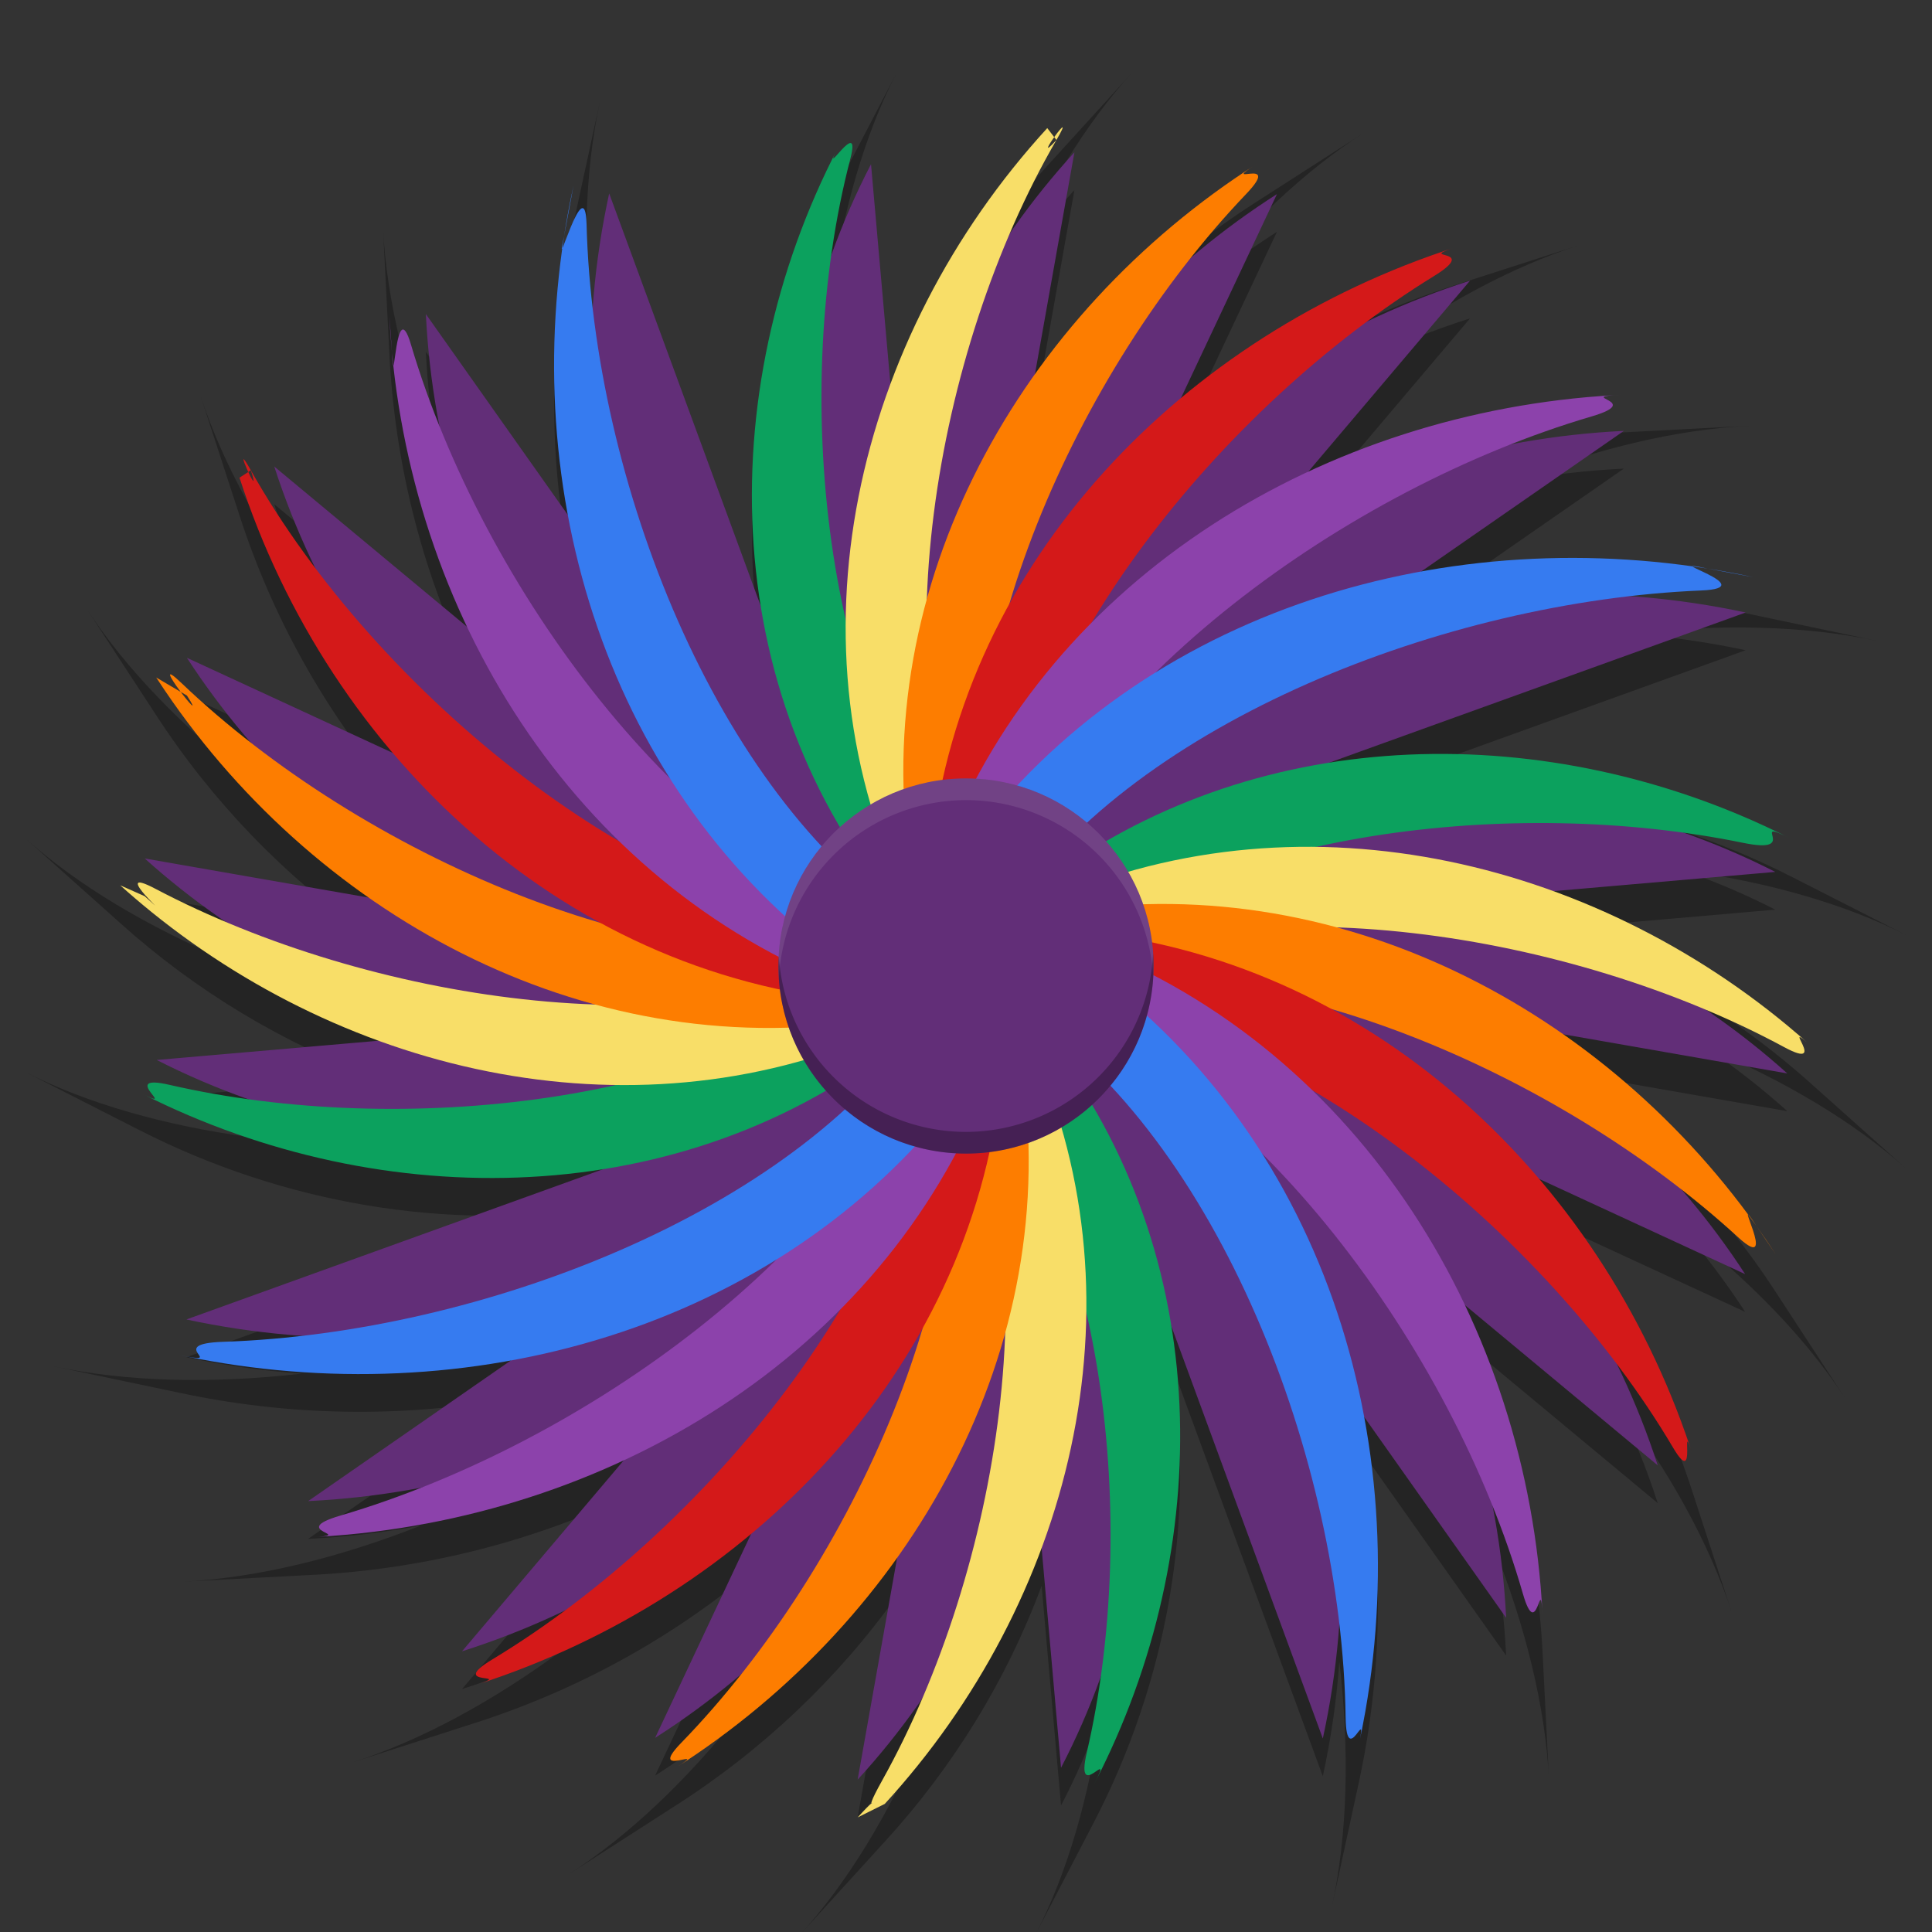 <?xml version="1.0" encoding="UTF-8" standalone="no"?>
<svg
   version="1.1"
   viewBox="0 0 512 512"
   id="svg149267"
   sodipodi:docname="kali-rainbowcrack.svg"
   inkscape:version="1.1.2 (0a00cf5339, 2022-02-04)"
   xmlns:inkscape="http://www.inkscape.org/namespaces/inkscape"
   xmlns:sodipodi="http://sodipodi.sourceforge.net/DTD/sodipodi-0.dtd"
   xmlns="http://www.w3.org/2000/svg"
   xmlns:svg="http://www.w3.org/2000/svg">
  <rect x="0" y="0" width="512" height="512" fill="#333333" stroke="none"/>
  <defs
     id="defs149271" />
  <sodipodi:namedview
     id="namedview149269"
     pagecolor="#ffffff"
     bordercolor="#666666"
     borderopacity="1.0"
     inkscape:pageshadow="2"
     inkscape:pageopacity="0.0"
     inkscape:pagecheckerboard="0"
     showgrid="false"
     inkscape:zoom="1.6152344"
     inkscape:cx="255.69045"
     inkscape:cy="256"
     inkscape:window-width="1920"
     inkscape:window-height="1051"
     inkscape:window-x="0"
     inkscape:window-y="29"
     inkscape:window-maximized="1"
     inkscape:current-layer="g149257" />
  <path
     d="m300.19 19.07-22.648 24.873c-18.142 19.803-32.375 42.995-41.574 67.813l-5.143-58.236c-4.06 7.817-7.579 15.891-10.535 24.139 3.08-21.871 8.886-42.101 17.297-58.295l-15.482 29.738c-19.435 37.42-27.119 80.564-20.529 121.4l-40.135-109.24c-2.195 10.035-3.655 20.204-4.381 30.396-2.725-23.338-2.218-45.815 2.004-65.113l-7.09 32.709c-6.289 28.75-6.817 58.619-1.502 87.199l-37.613-53.217c0.486 9.949 1.685 19.842 3.57 29.578-8.649-21.568-13.985-43.116-14.934-62.531l1.695 33.439c1.397 28.584 8.431 56.789 20.576 82.379l-51.086-42.469c2.977 9.201 6.602 18.174 10.82 26.836-13.856-18.384-24.532-37.577-30.43-55.807l10.398 31.922c8.653 26.749 22.545 51.725 40.609 72.943l-54.551-25.201c5.135 7.903 10.831 15.42 16.986 22.516-18.041-14.033-33.234-29.643-43.549-45.518l18.434 28.215c14.863 22.875 34.113 42.837 56.297 58.332l-59.344-10.365c6.804 6.119 14.029 11.744 21.574 16.867-20.87-8.791-39.41-19.807-53.301-32.299l25.238 22.551c19.987 17.974 43.392 32.073 68.439 41.188l-58.773 5.096c7.85 4.002 15.954 7.473 24.234 10.393-22.129-3.057-42.592-8.818-58.955-17.16l30.26 15.408c37.837 19.289 81.472 26.898 122.76 20.307l-110.43 39.824c10.115 2.172 20.365 3.62 30.639 4.34-23.651 2.727-46.424 2.235-65.953-1.959l33.287 6.998c29.017 6.231 59.165 6.754 88.012 1.488l-53.711 37.264c10.069-0.483 20.08-1.675 29.932-3.551-21.87 8.635-43.722 13.965-63.391 14.908l33.951-1.777c28.849-1.384 57.314-8.351 83.141-20.383l-42.859 50.609c9.343-2.967 18.453-6.582 27.244-10.793-18.624 13.812-38.077 24.454-56.545 30.318l32.279-10.396c26.999-8.574 52.208-22.338 73.625-40.236l-25.438 54.049c8.039-5.127 15.682-10.819 22.893-16.973-14.186 17.939-29.979 33.046-46.045 43.293l28.414-18.27c23.087-14.725 43.234-33.794 58.873-55.771l-10.461 58.793c6.225-6.795 11.943-14.013 17.146-21.553-8.866 20.691-19.987 39.076-32.609 52.854l22.648-24.873c18.142-19.803 32.375-42.995 41.574-67.812l5.143 58.236c4.06-7.817 7.579-15.891 10.535-24.139-3.08 21.871-8.886 42.101-17.297 58.295l15.482-29.738c19.434-37.419 27.118-80.56 20.529-121.4l40.125 109.21c2.194-10.032 3.656-20.197 4.383-30.387 2.724 23.334 2.215 45.808-2.006 65.104l7.09-32.709c6.289-28.75 6.817-58.62 1.502-87.201l37.613 53.219c-0.486-9.949-1.685-19.842-3.57-29.578 8.649 21.568 13.985 43.117 14.934 62.533l-1.695-33.443c-1.397-28.584-8.431-56.787-20.576-82.377l51.086 42.469c-2.977-9.201-6.601-18.174-10.818-26.836 13.855 18.383 24.531 37.575 30.428 55.805l-10.398-31.92c-8.654-26.75-22.545-51.726-40.609-72.945l54.551 25.203c-5.134-7.902-10.829-15.418-16.982-22.512 18.039 14.032 33.231 29.641 43.545 45.514l-18.434-28.215c-14.863-22.875-34.111-42.837-56.295-58.332l59.342 10.365c-6.806-6.121-14.034-11.747-21.582-16.871 20.873 8.791 39.416 19.808 53.309 32.301l-25.238-22.549c-19.987-17.974-43.392-32.073-68.439-41.188l58.773-5.096c-7.878-4.016-16.019-7.479-24.33-10.404 22.166 3.054 42.664 8.818 59.051 17.172l-30.26-15.408c-37.797-19.269-81.381-26.881-122.63-20.326l110.31-39.781c-10.115-2.172-20.365-3.62-30.639-4.34 23.651-2.727 46.424-2.235 65.953 1.959l-33.287-6.998c-29.017-6.231-59.165-6.754-88.012-1.488l53.711-37.264c-10.069 0.483-20.08 1.675-29.932 3.551 21.87-8.635 43.722-13.965 63.391-14.908l-33.951 1.777c-28.849 1.384-57.314 8.351-83.141 20.383l42.859-50.609c-9.343 2.967-18.453 6.582-27.244 10.793 18.624-13.812 38.077-24.454 56.545-30.318l-32.279 10.396c-26.999 8.574-52.208 22.338-73.625 40.236l25.438-54.049c-8.038 5.127-15.681 10.818-22.891 16.971 14.186-17.938 29.978-33.044 46.043-43.291l-28.414 18.27c-23.087 14.725-43.234 33.794-58.873 55.771l10.461-58.793c-6.225 6.795-11.943 14.013-17.146 21.553 8.866-20.691 19.987-39.076 32.609-52.854z"
     fill-rule="evenodd"
     opacity=".3"
     id="path149205" />
  <path
     d="m284.73 40.371c-22.803 24.89-39.072 55.309-46.461 87.402l-7.441-84.254c-32.199 61.998-30.412 140.06 17.146 194.12l-0.633-7.168c0.823 1.843 1.678 3.68 2.58 5.506l1.178-6.619c0.296 1.835 0.615 3.672 0.979 5.51l4.373-9.293c-0.248 2.223-0.453 4.459-0.609 6.711l3.307-3.906c-0.794 2.03-1.556 4.081-2.275 6.158l7.58-5.258c-1.476 1.98-2.914 3.998-4.314 6.061l202.48-73.021c-35.963-7.722-73.636-6.281-108.01 4.414l75.736-52.545c-35.851 1.719-70.983 12.431-100.73 30.986l59.953-70.793c-33.686 10.697-64.364 29.798-87.855 55.018l36.689-77.959c-28.882 18.421-52.871 43.896-68.689 73.313l15.016-84.385zm-123.29 10.889c-7.794 35.631-6.34 72.957 4.455 107.01l-53.037-75.039c1.736 35.521 12.548 70.33 31.277 99.799l-71.455-59.402c10.797 33.374 30.077 63.769 55.531 87.043l-78.684-36.35c18.594 28.618 44.308 52.386 74.002 68.059l-85.178-14.879c25.123 22.593 55.825 38.709 88.219 46.029l-85.041 7.373c62.576 31.902 141.37 30.133 195.93-16.986l-7.236 0.627c1.861-0.815 3.715-1.663 5.559-2.557l-6.684-1.168c1.853-0.293 3.708-0.609 5.564-0.969l-9.379-4.332c2.244 0.245 4.501 0.449 6.773 0.604l-3.939-3.275c2.047 0.786 4.115 1.54 6.211 2.252l-5.307-7.508c1.998 1.462 4.036 2.887 6.117 4.273l-73.701-200.61zm220.98 158.25c-38.825-0.115-77.183 12.041-107.88 38.545l7.236-0.627c-1.861 0.815-3.715 1.663-5.559 2.557l6.684 1.168c-1.853 0.293-3.708 0.609-5.564 0.969l9.379 4.332c-2.244-0.245-4.501-0.449-6.773-0.604l3.939 3.275c-2.047-0.786-4.115-1.542-6.211-2.254l5.309 7.512c-1.998-1.462-4.037-2.888-6.119-4.275l73.701 200.61c7.795-35.632 6.341-72.958-4.455-107.02l53.037 75.041c-1.735-35.52-12.547-70.329-31.275-99.797l71.453 59.4c-10.796-33.373-30.075-63.769-55.527-87.043l78.68 36.35c-18.593-28.616-44.305-52.384-73.996-68.057l85.172 14.877c-25.123-22.593-55.825-38.709-88.219-46.029l85.041-7.373c-27.377-13.957-57.857-21.47-88.055-21.559zm-118.38 64.846 0.633 7.168c-0.823-1.843-1.678-3.68-2.58-5.506l-1.178 6.619c-0.296-1.835-0.615-3.672-0.979-5.51l-4.373 9.293c0.248-2.223 0.453-4.459 0.609-6.711l-3.307 3.904c0.794-2.029 1.557-4.079 2.275-6.156l-7.58 5.258c1.476-1.98 2.914-3.998 4.314-6.061l-202.48 73.021c35.963 7.722 73.636 6.281 108.01-4.414l-75.736 52.545c35.851-1.719 70.983-12.431 100.73-30.986l-59.953 70.793c33.686-10.697 64.364-29.798 87.855-55.018l-36.689 77.959c28.882-18.421 52.871-43.896 68.689-73.312l-15.016 84.385c22.803-24.89 39.072-55.309 46.461-87.402l7.441 84.254c32.199-61.998 30.412-140.06-17.146-194.12z"
     fill="#622e78"
     fill-rule="evenodd"
     id="path149207" />
  <g
     fill-rule="evenodd"
     shape-rendering="auto"
     id="g149257">
    <path
       d="m 268.13,240.73 12.817,14.661 c 40.456,-34.933 120.003,-44.556 180.923,-32.043 16.094,3.306 0.628,-7.253 13.057,-0.916 v 0 c -4.724,-2.408 -9.538,-4.635 -14.427,-6.674 C 397.426,189.448 321.945,194.256 268.127,240.73 Z"
       color="#000000"
       color-rendering="auto"
       dominant-baseline="auto"
       fill="#0ca15e"
       image-rendering="auto"
       solid-color="#000000"
       id="path149209"
       sodipodi:nodetypes="ccsccscc" />
    <path
       d="m 271.99,241.36 8.451,17.246 c 51.057,-24.753 135.682,-11.709 192.359,18.881 12.413,6.7 -1.752,-8.307 7.334,-0.137 v 0 c -2.102,-1.89 -4.241,-3.737 -6.416,-5.54 C 418.283,225.86 339.639,208.562 271.984,241.359 Z"
       color="#000000"
       color-rendering="auto"
       dominant-baseline="auto"
       fill="#f8de68"
       image-rendering="auto"
       solid-color="#000000"
       id="path149211"
       sodipodi:nodetypes="ccsccscc" />
    <path
       d="m 275.51,242.71 3.658,18.825 c 55.972,-10.854 133.703,22.559 181.446,66.348 11.43,10.484 -2.476,-14.264 4.806,-3.056 l 5.183,7.611 c -1.673,-2.575 -3.401,-5.112 -5.183,-7.611 C 423.078,265.452 350.537,228.16 275.514,242.71 Z"
       color="#000000"
       color-rendering="auto"
       dominant-baseline="auto"
       fill="#fd7d00"
       image-rendering="auto"
       solid-color="#000000"
       id="path149213"
       sodipodi:nodetypes="ccsccscc" />
    <path
       d="m 280.63,246.29 -1.385,19.122 c 60.105,4.087 130.125,60.665 164.148,118.248 6.682,11.309 1.577,-9.264 5.134,1.732 v 0 c -0.594,-1.835 -1.212,-3.661 -1.854,-5.478 C 421.586,308.943 359.476,251.645 280.627,246.292 Z"
       color="#000000"
       color-rendering="auto"
       dominant-baseline="auto"
       fill="#d41919"
       image-rendering="auto"
       solid-color="#000000"
       id="path149215"
       sodipodi:nodetypes="ccsccscc" />
    <path
       d="m 280.84,247.82 -6.332,18.115 c 57.405,19.501 110.404,91.553 129.063,156.384 3.924,13.633 4.633,-6.495 5.241,5.944 v 0 c -0.128,-2.615 -0.303,-5.227 -0.524,-7.833 C 401.866,344.887 356.208,273.429 280.842,247.823 Z"
       color="#000000"
       color-rendering="auto"
       dominant-baseline="auto"
       fill="#8c42ab"
       image-rendering="auto"
       solid-color="#000000"
       id="path149217"
       sodipodi:nodetypes="ccsccscc" />
    <path
       d="m 282.28,252.17 -10.849,15.875 c 51.336,34.211 84.175,118.571 85.176,187.081 0.209,14.331 6.115,-4.739 3.416,7.601 v 0 c 0.67,-3.062 1.274,-6.136 1.813,-9.22 C 375.03,378.033 349.075,296.688 282.28,252.177 Z"
       color="#000000"
       color-rendering="auto"
       dominant-baseline="auto"
       fill="#367bf0"
       image-rendering="auto"
       solid-color="#000000"
       id="path149219"
       sodipodi:nodetypes="ccsccscc" />
    <path
       d="m 271.44,268.01 -14.797,12.699 c 36.185,41.133 45.51,122.901 31.364,183.749 -3.28,14.107 7.662,-2.648 1.902,8.443 v 0 c 1.578,-3.039 3.079,-6.115 4.501,-9.225 C 323.433,400.198 319.623,322.778 271.441,268.011 Z"
       color="#000000"
       color-rendering="auto"
       dominant-baseline="auto"
       fill="#0ca15e"
       image-rendering="auto"
       solid-color="#000000"
       id="path149221"
       sodipodi:nodetypes="ccsccscc" />
    <path
       d="m 270.8,271.83 -17.407,8.373 c 25.161,50.943 11.705,135.527 -19.614,191.648 -6.591,11.811 1.485,1.069 -6.495,9.78 l 7.19,-3.581 c 1.512,-1.65 2.997,-3.324 4.454,-5.02 C 286.156,418.039 304.173,339.395 270.8,271.83 Z"
       color="#000000"
       color-rendering="auto"
       dominant-baseline="auto"
       fill="#f8de68"
       image-rendering="auto"
       solid-color="#000000"
       id="path149223"
       sodipodi:nodetypes="ccsccscc" />
    <path
       d="m 269.44,275.32 -19.001,3.624 c 11.199,56.689 -24.248,135.908 -69.874,182.889 -9.692,9.98 8.571,0.236 -1.69,6.782 v 0 c 1.885,-1.202 3.75,-2.434 5.595,-3.693 C 245.608,423.189 284.297,350.516 269.44,275.325 Z"
       color="#000000"
       color-rendering="auto"
       dominant-baseline="auto"
       fill="#fd7d00"
       image-rendering="auto"
       solid-color="#000000"
       id="path149225"
       sodipodi:nodetypes="ccsccscc" />
    <path
       d="m 265.82,280.4 -19.3,-1.372 c -4.045,58.402 -59.089,126.318 -116.047,160.733 -12.526,7.568 7.135,3.12 -5.054,6.99 v 0 c 2.719,-0.863 5.419,-1.779 8.099,-2.746 C 203.959,418.581 260.472,357.586 265.819,280.401 Z"
       color="#000000"
       color-rendering="auto"
       dominant-baseline="auto"
       fill="#d41919"
       image-rendering="auto"
       solid-color="#000000"
       id="path149227"
       sodipodi:nodetypes="ccsccscc" />
    <path
       d="m 264.28,280.6 -18.284,-6.274 c -19.46,56.23 -90.898,108.262 -155.792,127.319 -14.548,4.272 5.184,5.11 -8.047,5.743 v 0 c 3.297,-0.158 6.59,-0.389 9.874,-0.692 C 167.549,399.727 238.661,354.628 264.277,280.599 Z"
       color="#000000"
       color-rendering="auto"
       dominant-baseline="auto"
       fill="#8c42ab"
       image-rendering="auto"
       solid-color="#000000"
       id="path149229"
       sodipodi:nodetypes="ccsccscc" />
    <path
       d="m 259.89,282.03 -16.023,-10.749 c -33.797,49.784 -116.268,82.027 -184.651,84.309 -16.097,0.537 1.875,6.411 -11.841,3.466 v 0 c 3.926,0.843 7.872,1.581 11.833,2.215 C 134.668,373.349 215.458,347.477 259.895,282.029 Z"
       color="#000000"
       color-rendering="auto"
       dominant-baseline="auto"
       fill="#367bf0"
       image-rendering="auto"
       solid-color="#000000"
       id="path149231"
       sodipodi:nodetypes="ccsccscc" />
    <path
       d="m 243.87,271.25 -12.817,-14.661 c -41.62,35.939 -124.615,45.089 -186.136,30.908 -14.076,-3.245 3.231,7.698 -7.844,2.051 v 0 c 2.24,1.142 4.499,2.243 6.778,3.302 C 108.384,322.855 187.861,319.618 243.873,271.25 Z"
       color="#000000"
       color-rendering="auto"
       dominant-baseline="auto"
       fill="#0ca15e"
       image-rendering="auto"
       solid-color="#000000"
       id="path149233"
       sodipodi:nodetypes="ccsccscc" />
    <path
       d="m 240.01,270.61 -8.451,-17.246 c -50.456,24.461 -133.694,12.01 -190.346,-17.81 -13.23,-6.964 6.712,10.56 -2.862,1.951 l -6.485,-2.885 c 2.706,2.433 5.474,4.795 8.301,7.084 C 95.49,286.493 173.124,303.038 240.016,270.611 Z"
       color="#000000"
       color-rendering="auto"
       dominant-baseline="auto"
       fill="#f8de68"
       image-rendering="auto"
       solid-color="#000000"
       id="path149235"
       sodipodi:nodetypes="ccsccscc" />
    <path
       d="m 236.49,269.27 -3.658,-18.825 C 175.593,261.544 95.598,226.351 48.19,181.107 38.141,171.517 56.121,194.473 49.527,184.325 l -8.131,-4.783 c 1.405,2.162 2.849,4.299 4.331,6.408 C 87.945,246.023 160.958,283.918 236.486,269.27 Z"
       color="#000000"
       color-rendering="auto"
       dominant-baseline="auto"
       fill="#fd7d00"
       image-rendering="auto"
       solid-color="#000000"
       id="path149237"
       sodipodi:nodetypes="ccsccscc" />
    <path
       d="m 231.37,265.69 1.385,-19.122 C 171.369,242.394 99.64,183.466 66.481,124.636 c -5.684,-10.084 3.171,9.802 0,0 L 63.473,126.59 c 23.771,73.48 87.032,133.61 167.9,139.1 z"
       color="#000000"
       color-rendering="auto"
       dominant-baseline="auto"
       fill="#d41919"
       image-rendering="auto"
       solid-color="#000000"
       id="path149239"
       sodipodi:nodetypes="ccscccc" />
    <path
       d="m 231.16,264.16 6.332,-18.115 C 180.574,226.709 127.987,155.711 108.911,91.319 c -4.209,-14.208 -4.394,15.113 -5.026,2.174 L 103.188,83.725 c 0.159,3.262 0.392,6.519 0.697,9.768 7.03,74.826 52.551,145.285 127.273,170.672 z"
       color="#000000"
       color-rendering="auto"
       dominant-baseline="auto"
       fill="#8c42ab"
       image-rendering="auto"
       solid-color="#000000"
       id="path149241"
       sodipodi:nodetypes="ccsccscc" />
    <path
       d="m 229.72,259.81 10.849,-15.875 C 189.876,210.152 157.22,127.47 155.445,59.437 155.047,44.161 146.605,75.777 149.466,62.698 L 151.976,49.253 c -0.975,4.458 -1.812,8.942 -2.51,13.445 C 137.952,136.965 164.169,216.121 229.72,259.803 Z"
       color="#000000"
       color-rendering="auto"
       dominant-baseline="auto"
       fill="#367bf0"
       image-rendering="auto"
       solid-color="#000000"
       id="path149243"
       sodipodi:nodetypes="ccsccscc" />
    <path
       d="m 240.57,243.99 14.797,-12.699 C 218.088,188.914 209.318,103.409 225.35,42.083 228.487,30.081 217.093,48.744 222.102,39.099 v 0 c -33.791,65.063 -32.074,147.44 18.468,204.89 z"
       color="#000000"
       color-rendering="auto"
       dominant-baseline="auto"
       fill="#0ca15e"
       image-rendering="auto"
       solid-color="#000000"
       id="path149245"
       sodipodi:nodetypes="ccscccc" />
    <path
       d="m 241.21,240.17 17.407,-8.373 C 232.997,179.925 247.416,93.17 279.964,37.104 c 6.144,-10.583 -7.288,7.955 0,0 L 277.536,33.95 c -50.522,55.148 -70.728,136.57 -36.326,206.22 z"
       color="#000000"
       color-rendering="auto"
       dominant-baseline="auto"
       fill="#f8de68"
       image-rendering="auto"
       solid-color="#000000"
       id="path149247"
       sodipodi:nodetypes="ccscccc" />
    <path
       d="m 242.57,236.68 19.001,-3.624 C 250.472,176.872 285.191,98.557 330.228,51.43 340.286,40.905 322.444,50.205 333.135,43.385 v 0 c -2.003,1.277 -3.983,2.587 -5.941,3.929 C 266.257,89.085 227.741,161.626 242.57,236.675 Z"
       color="#000000"
       color-rendering="auto"
       dominant-baseline="auto"
       fill="#fd7d00"
       image-rendering="auto"
       solid-color="#000000"
       id="path149249"
       sodipodi:nodetypes="ccsccscc" />
    <path
       d="m 246.19,231.6 19.3,1.372 C 269.497,175.118 323.551,107.927 379.935,73.216 392.986,65.182 373.882,69.285 386.591,65.249 v 0 c -2.617,0.831 -5.217,1.711 -7.798,2.638 C 308.212,93.245 251.545,154.304 246.191,231.599 Z"
       color="#000000"
       color-rendering="auto"
       dominant-baseline="auto"
       fill="#d41919"
       image-rendering="auto"
       solid-color="#000000"
       id="path149251"
       sodipodi:nodetypes="ccsccscc" />
    <path
       d="m 247.73,231.4 18.284,6.274 c 19.453,-56.212 90.851,-108.228 155.728,-127.3 14.57,-4.283 -5.139,-5.128 8.111,-5.762 v 0 c -3.088,0.148 -6.172,0.36 -9.249,0.635 -75.75,6.778 -147.184,51.922 -172.871,126.155 z"
       color="#000000"
       color-rendering="auto"
       dominant-baseline="auto"
       fill="#8c42ab"
       image-rendering="auto"
       solid-color="#000000"
       id="path149253"
       sodipodi:nodetypes="ccsccscc" />
    <path
       d="m 252.12,229.97 16.023,10.749 c 33.47,-49.301 114.673,-81.4 182.657,-84.234 16.825,-0.701 -12.547,-8.866 1.735,-5.799 l 12.1,2.258 c -4.014,-0.862 -8.049,-1.615 -12.1,-2.258 -75.383,-11.975 -156.035,13.914 -200.42,79.284 z"
       color="#000000"
       color-rendering="auto"
       dominant-baseline="auto"
       fill="#367bf0"
       image-rendering="auto"
       solid-color="#000000"
       id="path149255"
       sodipodi:nodetypes="ccsccscc" />
  </g>
  <g
     id="g149265">
    <circle
       cx="256"
       cy="256"
       r="49.712"
       fill="#622e78"
       id="circle149259" />
    <path
       d="m256 206.29a49.712 49.712 0 0 0-49.711 49.711 49.712 49.712 0 0 0 0.118 3.37 49.712 49.712 0 0 1 49.593-47.333 49.712 49.712 0 0 1 49.593 46.341 49.712 49.712 0 0 0 0.118-2.378 49.712 49.712 0 0 0-49.711-49.711z"
       fill="#fff"
       opacity=".1"
       id="path149261" />
    <path
       d="m305.59 252.63a49.712 49.712 0 0 1-49.593 47.333 49.712 49.712 0 0 1-49.593-46.341 49.712 49.712 0 0 0-0.118 2.378 49.712 49.712 0 0 0 49.711 49.711 49.712 49.712 0 0 0 49.711-49.711 49.712 49.712 0 0 0-0.118-3.37z"
       opacity=".3"
       id="path149263" />
  </g>
</svg>
